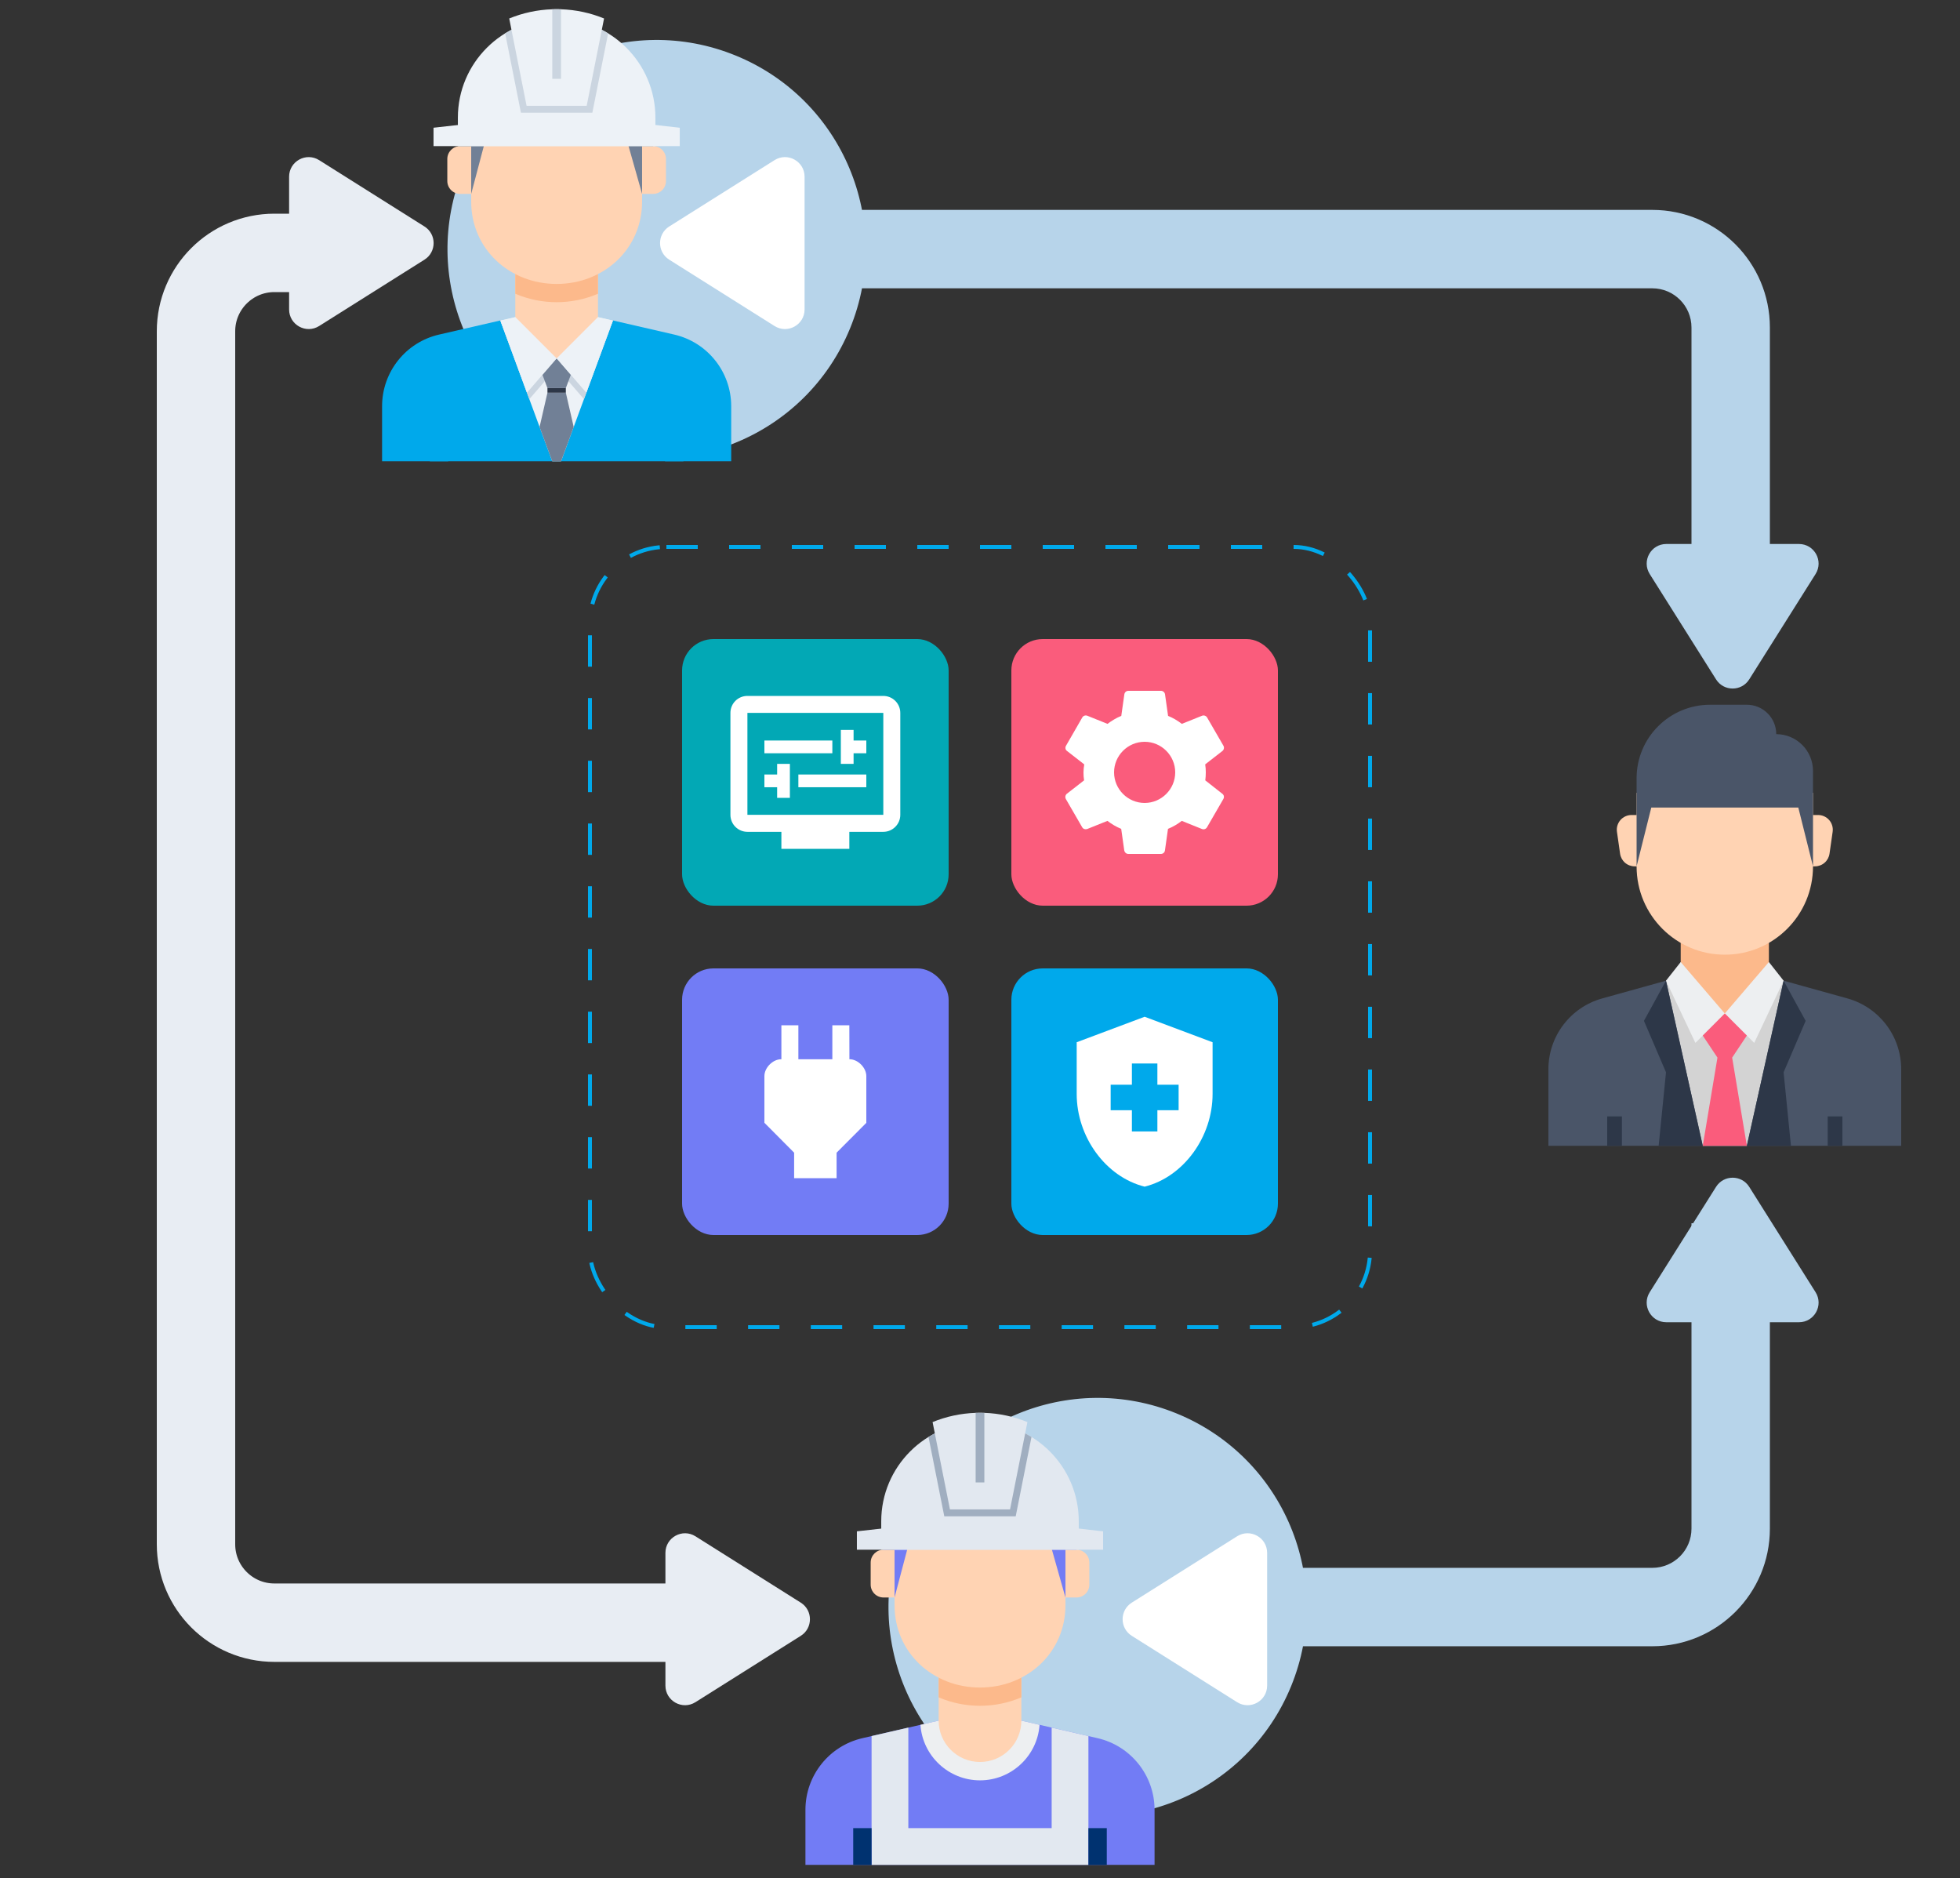 <svg width="500" height="479" viewBox="0 0 500 479" fill="none" xmlns="http://www.w3.org/2000/svg">
<rect x="0" y="0" width="500" height="479" fill="#333333" stroke="none"/>
<g clip-path="url(#clip0_70_51)">
<rect x="150.5" y="139.5" width="199" height="199" rx="19.5" stroke="#00A9EB" stroke-dasharray="8 8"/>
<rect x="174" y="163" width="68" height="68" rx="8" fill="#02A8B5"/>
<path d="M225.333 177.5H190.667C188.262 177.5 186.333 179.428 186.333 181.833V207.833C186.333 208.983 186.79 210.085 187.603 210.897C188.415 211.71 189.518 212.167 190.667 212.167H199.333V216.5H216.667V212.167H225.333C227.717 212.167 229.667 210.217 229.667 207.833V181.833C229.667 180.684 229.21 179.582 228.398 178.769C227.585 177.957 226.483 177.5 225.333 177.5ZM225.333 207.833H190.667V181.833H225.333V207.833Z" fill="white"/>
<path d="M195 188.875H212.333V192.125H195V188.875ZM217.75 192.125H221V188.875H217.75V186.167H214.5V194.833H217.75V192.125ZM203.667 197.542H221V200.792H203.667V197.542ZM198.25 203.5H201.5V194.833H198.25V197.542H195V200.792H198.25V203.5Z" fill="white"/>
<rect x="258" y="163" width="68" height="68" rx="8" fill="#FA5C7C"/>
<path d="M307.47 199.037C307.557 198.387 307.6 197.715 307.6 197C307.6 196.307 307.557 195.613 307.448 194.963L311.847 191.54C312.036 191.384 312.166 191.167 312.213 190.926C312.261 190.685 312.223 190.435 312.107 190.218L307.947 183.025C307.824 182.807 307.629 182.64 307.395 182.553C307.161 182.466 306.904 182.464 306.669 182.548L301.49 184.628C300.407 183.805 299.259 183.112 297.98 182.592L297.2 177.088C297.162 176.84 297.036 176.614 296.845 176.451C296.654 176.288 296.411 176.199 296.16 176.2H287.84C287.32 176.2 286.908 176.568 286.822 177.088L286.042 182.592C284.764 183.112 283.594 183.827 282.532 184.628L277.353 182.548C276.877 182.375 276.335 182.548 276.075 183.025L271.937 190.218C271.677 190.673 271.763 191.237 272.197 191.54L276.595 194.963C276.487 195.613 276.4 196.328 276.4 197C276.4 197.672 276.443 198.387 276.552 199.037L272.153 202.46C271.964 202.616 271.834 202.833 271.787 203.074C271.74 203.315 271.777 203.565 271.893 203.782L276.053 210.975C276.313 211.452 276.855 211.603 277.332 211.452L282.51 209.372C283.594 210.195 284.742 210.888 286.02 211.408L286.8 216.912C286.909 217.432 287.32 217.8 287.84 217.8H296.16C296.68 217.8 297.114 217.432 297.179 216.912L297.958 211.408C299.237 210.888 300.407 210.195 301.469 209.372L306.647 211.452C307.124 211.625 307.665 211.452 307.925 210.975L312.085 203.782C312.345 203.305 312.237 202.763 311.825 202.46L307.47 199.037V199.037ZM292 204.8C287.71 204.8 284.2 201.29 284.2 197C284.2 192.71 287.71 189.2 292 189.2C296.29 189.2 299.8 192.71 299.8 197C299.8 201.29 296.29 204.8 292 204.8Z" fill="white"/>
<rect x="174" y="247" width="68" height="68" rx="8" fill="#727CF5"/>
<path d="M216.688 270.167L216.667 261.5H212.333V270.167H203.667V261.5H199.333V270.167H199.312C197.167 270.145 195 272.312 195 274.478V286.373L202.583 294V300.5H213.417V294L221 286.395V274.478C221 272.312 218.833 270.145 216.688 270.167Z" fill="white"/>
<rect x="258" y="247" width="68" height="68" rx="8" fill="#00A9EB"/>
<path d="M288.75 283.167H283.333V276.667H288.75V271.25H295.25V276.667H300.667V283.167H295.25V288.583H288.75V283.167ZM292 259.333L274.667 265.833V279.028C274.667 289.97 282.055 300.175 292 302.667C301.945 300.175 309.333 289.97 309.333 279.028V265.833L292 259.333Z" fill="white"/>
<path d="M471.267 254.653L451.25 249.093H428.75L408.733 254.654C404.784 255.751 401.303 258.111 398.823 261.374C396.343 264.636 395 268.622 395 272.72V292.25H485V272.72C485 264.298 479.384 256.908 471.267 254.653Z" fill="#4A5568"/>
<path d="M425 250.134L434.375 292.25H445.625L455 250.134L451.25 249.093H428.75L425 250.134Z" fill="#D3D3D3"/>
<path d="M410 284.75H413.75V292.25H410V284.75ZM466.25 284.75H470V292.25H466.25V284.75Z" fill="#2D3748"/>
<path d="M451.25 235.968H428.75V249.093L428.752 249.095L428.75 249.125C428.75 252.109 429.935 254.97 432.045 257.08C434.155 259.19 437.016 260.375 440 260.375C442.984 260.375 445.845 259.19 447.955 257.08C450.065 254.97 451.25 252.109 451.25 249.125L451.248 249.093L451.25 235.968Z" fill="#FCB98B"/>
<path d="M462.5 202.218V221C462.5 233.426 452.426 243.5 440 243.5C427.574 243.5 417.5 233.426 417.5 221V202.218H462.5ZM462.5 207.875H463.799C464.337 207.875 464.868 207.99 465.357 208.214C465.846 208.437 466.281 208.763 466.633 209.169C466.986 209.575 467.246 210.052 467.398 210.568C467.549 211.083 467.588 211.625 467.512 212.158L466.711 217.751C466.583 218.644 466.137 219.461 465.455 220.052C464.773 220.643 463.901 220.968 462.999 220.968H462.5V207.875ZM417.5 207.875H416.201C415.663 207.875 415.132 207.99 414.643 208.214C414.154 208.437 413.719 208.763 413.367 209.169C413.015 209.575 412.754 210.052 412.602 210.568C412.451 211.083 412.412 211.625 412.488 212.158L413.289 217.751C413.417 218.644 413.863 219.461 414.545 220.052C415.227 220.643 416.099 220.968 417.001 220.968H417.5V207.875Z" fill="#FFD3B3"/>
<path d="M462.5 220.968L458.75 205.968H421.25L417.5 220.968V198.5C417.5 188.144 425.894 179.75 436.25 179.75H445.625C447.614 179.75 449.522 180.54 450.928 181.947C452.335 183.353 453.125 185.261 453.125 187.25C455.611 187.25 457.996 188.238 459.754 189.996C461.512 191.754 462.5 194.139 462.5 196.625V220.968Z" fill="#4A5568"/>
<path d="M428.75 245.375L440 258.5L432.5 266L425 250.134L428.75 245.375ZM451.25 245.375L440 258.5L447.5 266L455 250.134L451.25 245.375Z" fill="#EDEFF1"/>
<path d="M445.625 264.125L440 258.5L434.375 264.125L438.125 269.75L434.375 292.25H445.625L441.875 269.75L445.625 264.125Z" fill="#FA5C7C"/>
<path d="M455 250.134L445.625 292.25H456.875L455 273.5L460.625 260.375L455 250.134ZM425 250.134L434.375 292.25H423.125L425 273.5L419.375 260.375L425 250.134Z" fill="#2D3748"/>
<path d="M118.148 43.318C106.981 70.574 120.025 101.722 147.281 112.889C174.537 124.056 205.685 111.013 216.852 83.756C228.019 56.5 214.976 25.352 187.719 14.185C160.463 3.018 129.315 16.061 118.148 43.318ZM441.5 83.537L431.5 83.537L441.5 83.537ZM167.5 73.537L421.5 73.537L421.5 53.537L167.5 53.537L167.5 73.537ZM431.5 83.537L431.5 156.537L451.5 156.537L451.5 83.537L431.5 83.537ZM421.5 73.537C427.023 73.537 431.5 78.014 431.5 83.537L451.5 83.537C451.5 66.968 438.069 53.537 421.5 53.537L421.5 73.537Z" fill="#B7D4EA"/>
<path d="M230.648 389.674C219.481 416.931 232.524 448.079 259.781 459.246C287.037 470.412 318.185 457.369 329.352 430.113C340.519 402.856 327.476 371.708 300.219 360.541C272.963 349.375 241.815 362.418 230.648 389.674ZM441.5 389.893L431.5 389.893L441.5 389.893ZM280 419.894L421.5 419.893L421.5 399.893L280 399.894L280 419.894ZM451.5 389.893L451.5 312L431.5 312L431.5 389.893L451.5 389.893ZM421.5 419.893C438.069 419.893 451.5 406.462 451.5 389.893L431.5 389.893C431.5 395.416 427.023 399.893 421.5 399.893L421.5 419.893Z" fill="#B7D4EA"/>
<path d="M108.283 57.769C111.396 59.73 111.396 64.27 108.283 66.231L81.415 83.153C78.085 85.25 73.75 82.858 73.75 78.922V45.078C73.75 41.142 78.085 38.75 81.415 40.847L108.283 57.769Z" fill="#E8EDF3"/>
<path d="M204.283 408.769C207.396 410.73 207.396 415.27 204.283 417.231L177.415 434.153C174.085 436.25 169.75 433.857 169.75 429.922V396.078C169.75 392.143 174.085 389.75 177.415 391.847L204.283 408.769Z" fill="#E8EDF3"/>
<path d="M170.717 66.231C167.604 64.27 167.604 59.73 170.717 57.769L197.585 40.847C200.915 38.75 205.25 41.142 205.25 45.078V78.922C205.25 82.858 200.915 85.25 197.585 83.153L170.717 66.231Z" fill="white"/>
<path d="M437.769 302.717C439.73 299.604 444.27 299.604 446.231 302.717L463.153 329.585C465.25 332.915 462.857 337.25 458.922 337.25H425.078C421.143 337.25 418.75 332.915 420.847 329.585L437.769 302.717Z" fill="#B7D4EA"/>
<path d="M446.231 173.283C444.27 176.396 439.73 176.396 437.769 173.283L420.847 146.415C418.75 143.085 421.143 138.75 425.078 138.75H458.922C462.857 138.75 465.25 143.085 463.153 146.415L446.231 173.283Z" fill="#B7D4EA"/>
<path d="M288.717 417.231C285.604 415.27 285.604 410.73 288.717 408.769L315.585 391.847C318.915 389.75 323.25 392.143 323.25 396.078V429.922C323.25 433.857 318.915 436.25 315.585 434.153L288.717 417.231Z" fill="white"/>
<path d="M97.469 103.605V117.656H186.531V103.605C186.531 94.87 180.498 87.293 171.986 85.334C166.78 84.136 161.573 82.938 156.367 81.738L152.547 80.859H131.453L127.633 81.738C122.427 82.938 117.22 84.136 112.014 85.334C103.502 87.293 97.469 94.87 97.469 103.605Z" fill="#00A9EB"/>
<path d="M169.656 108.281H174.344V117.656H169.656V108.281ZM109.656 108.281H114.344V117.656H109.656V108.281Z" fill="#00A9EB"/>
<path d="M156.367 81.738L143.123 117.656H140.877L127.633 81.738L131.453 80.859H152.547L156.367 81.738Z" fill="#EDF2F7"/>
<path d="M131.453 80.859H152.547L156.367 81.738L148.969 101.804L142 93.75L135.031 101.804L127.633 81.738L131.453 80.859Z" fill="#CBD5E0"/>
<path d="M131.453 80.859V69.609H152.547V80.859C152.547 86.684 147.825 91.406 142 91.406C136.175 91.406 131.453 86.684 131.453 80.859Z" fill="#FFD3B3"/>
<path d="M142 77.079C138.375 77.08 134.787 76.347 131.453 74.924V69.609H152.547V74.924C149.213 76.347 145.625 77.08 142 77.079Z" fill="#FCB98B"/>
<path d="M146.352 108.902L143.122 117.656H140.877L137.647 108.902L139.656 100.16H144.344L146.352 108.902Z" fill="#718096"/>
<path d="M139.656 98.988H144.344V100.16H139.656V98.988Z" fill="#2D3748"/>
<path d="M142 91.406L145.62 95.59L144.344 98.988H139.656L138.38 95.59L142 91.406Z" fill="#718096"/>
<path d="M152.547 80.859L156.367 81.738L149.574 100.16L142 91.406L152.547 80.859ZM131.453 80.859L127.633 81.738L134.426 100.16L142 91.406L131.453 80.859Z" fill="#EDF2F7"/>
<path d="M117.391 37.266H120.203V49.453H117.391C115.578 49.453 114.109 47.984 114.109 46.172V40.547C114.109 38.735 115.578 37.266 117.391 37.266ZM166.609 37.266H163.797V49.453H166.609C168.422 49.453 169.891 47.984 169.891 46.172V40.547C169.891 38.735 168.422 37.266 166.609 37.266Z" fill="#FFD3B3"/>
<path d="M120.203 27.656V51.445C120.203 63.504 129.962 72.422 142 72.422C154.038 72.422 163.797 63.504 163.797 51.445V27.656H120.203Z" fill="#FFD3B3"/>
<path d="M142 5.391C155.535 5.391 166.609 16.465 166.609 30V37.266H163.797V49.453L160.281 37.031C146.948 36.649 135.713 34.577 130.047 27.891C130.047 27.891 128.004 34.3 123.484 37.031L120.203 49.453V37.266H117.391V30C117.391 16.465 128.465 5.391 142 5.391Z" fill="#718096"/>
<path d="M116.805 37.266V30C116.805 16.107 128.107 4.805 142 4.805C155.893 4.805 167.195 16.107 167.195 30V37.266H116.805Z" fill="#EDF2F7"/>
<path d="M155.134 8.508L151.11 28.746H132.89L128.866 8.508C132.693 6.159 137.191 4.805 142 4.805C146.809 4.805 151.307 6.159 155.134 8.508Z" fill="#CBD5E0"/>
<path d="M154.096 4.716L149.666 26.988H134.333L129.904 4.716C133.358 3.295 137.066 2.494 140.889 2.362C141.259 2.351 141.63 2.344 142 2.344C142.37 2.344 142.741 2.351 143.111 2.362C146.933 2.494 150.641 3.295 154.096 4.716Z" fill="#EDF2F7"/>
<path d="M143.111 2.362V20.1H140.889V2.362C141.259 2.351 141.63 2.344 142 2.344C142.37 2.344 142.741 2.351 143.111 2.362Z" fill="#CBD5E0"/>
<path d="M110.594 37.266H173.406V32.578L142 29.062L110.594 32.578V37.266Z" fill="#EDF2F7"/>
<path d="M294.531 461.605V475.656H205.469V461.605C205.469 452.87 211.502 445.293 220.014 443.334L239.453 438.859H260.547L279.986 443.334C288.498 445.293 294.531 452.87 294.531 461.605Z" fill="#727CF5"/>
<path d="M277.656 442.797V475.656H222.344V442.797L231.719 440.641V466.281H268.281V440.641L277.656 442.797Z" fill="#E2E8F0"/>
<path d="M265.197 439.93C264.646 447.834 258.039 454.094 250 454.094C241.961 454.094 235.354 447.834 234.803 439.93L239.453 438.859H260.547L265.197 439.93Z" fill="#EDEFF1"/>
<path d="M277.656 466.281H282.344V475.656H277.656V466.281ZM217.656 466.281H222.344V475.656H217.656V466.281Z" fill="#003270"/>
<path d="M239.453 438.859V427.609H260.547V438.859C260.547 444.684 255.825 449.406 250 449.406C244.175 449.406 239.453 444.684 239.453 438.859Z" fill="#FFD3B3"/>
<path d="M250 435.079C246.375 435.08 242.787 434.347 239.453 432.924V427.609H260.547V432.924C257.213 434.347 253.625 435.08 250 435.079Z" fill="#FCB98B"/>
<path d="M225.391 395.266H228.203V407.453H225.391C223.578 407.453 222.109 405.984 222.109 404.172V398.547C222.109 396.735 223.578 395.266 225.391 395.266ZM274.609 395.266H271.797V407.453H274.609C276.422 407.453 277.891 405.984 277.891 404.172V398.547C277.891 396.735 276.422 395.266 274.609 395.266Z" fill="#FFD3B3"/>
<path d="M228.203 385.656V409.445C228.203 421.504 237.962 430.422 250 430.422C262.038 430.422 271.797 421.504 271.797 409.445V385.656H228.203Z" fill="#FFD3B3"/>
<path d="M250 363.391C263.535 363.391 274.609 374.465 274.609 388V395.266H271.797V407.453L268.281 395.031C254.948 394.649 243.713 392.577 238.047 385.891C238.047 385.891 236.004 392.301 231.484 395.031L228.203 407.453V395.266H225.391V388C225.391 374.465 236.465 363.391 250 363.391Z" fill="#727CF5"/>
<path d="M224.805 395.266V388C224.805 374.107 236.107 362.805 250 362.805C263.893 362.805 275.195 374.107 275.195 388V395.266H224.805Z" fill="#E2E8F0"/>
<path d="M263.134 366.508L259.11 386.746H240.89L236.866 366.508C240.693 364.159 245.191 362.805 250 362.805C254.809 362.805 259.307 364.159 263.134 366.508Z" fill="#A0AEC0"/>
<path d="M262.096 362.716L257.666 384.988H242.333L237.904 362.716C241.358 361.295 245.066 360.494 248.889 360.362C249.259 360.351 249.63 360.344 250 360.344C250.37 360.344 250.741 360.351 251.111 360.362C254.933 360.494 258.641 361.295 262.096 362.716Z" fill="#E2E8F0"/>
<path d="M251.111 360.362V378.1H248.889V360.362C249.259 360.351 249.63 360.344 250 360.344C250.37 360.344 250.741 360.351 251.111 360.362Z" fill="#A0AEC0"/>
<path d="M218.594 395.266H281.406V390.578L250 387.062L218.594 390.578V395.266Z" fill="#E2E8F0"/>
<path d="M84.485 64.5L70 64.5C58.954 64.5 50 73.454 50 84.5L50 393.878C50 404.923 58.954 413.878 70 413.878L174.485 413.878" stroke="#E8EDF3" stroke-width="20"/>
</g>
<defs>
<clipPath id="clip0_70_51">
<rect width="500" height="478.485" fill="white"/>
</clipPath>
</defs>
</svg>
